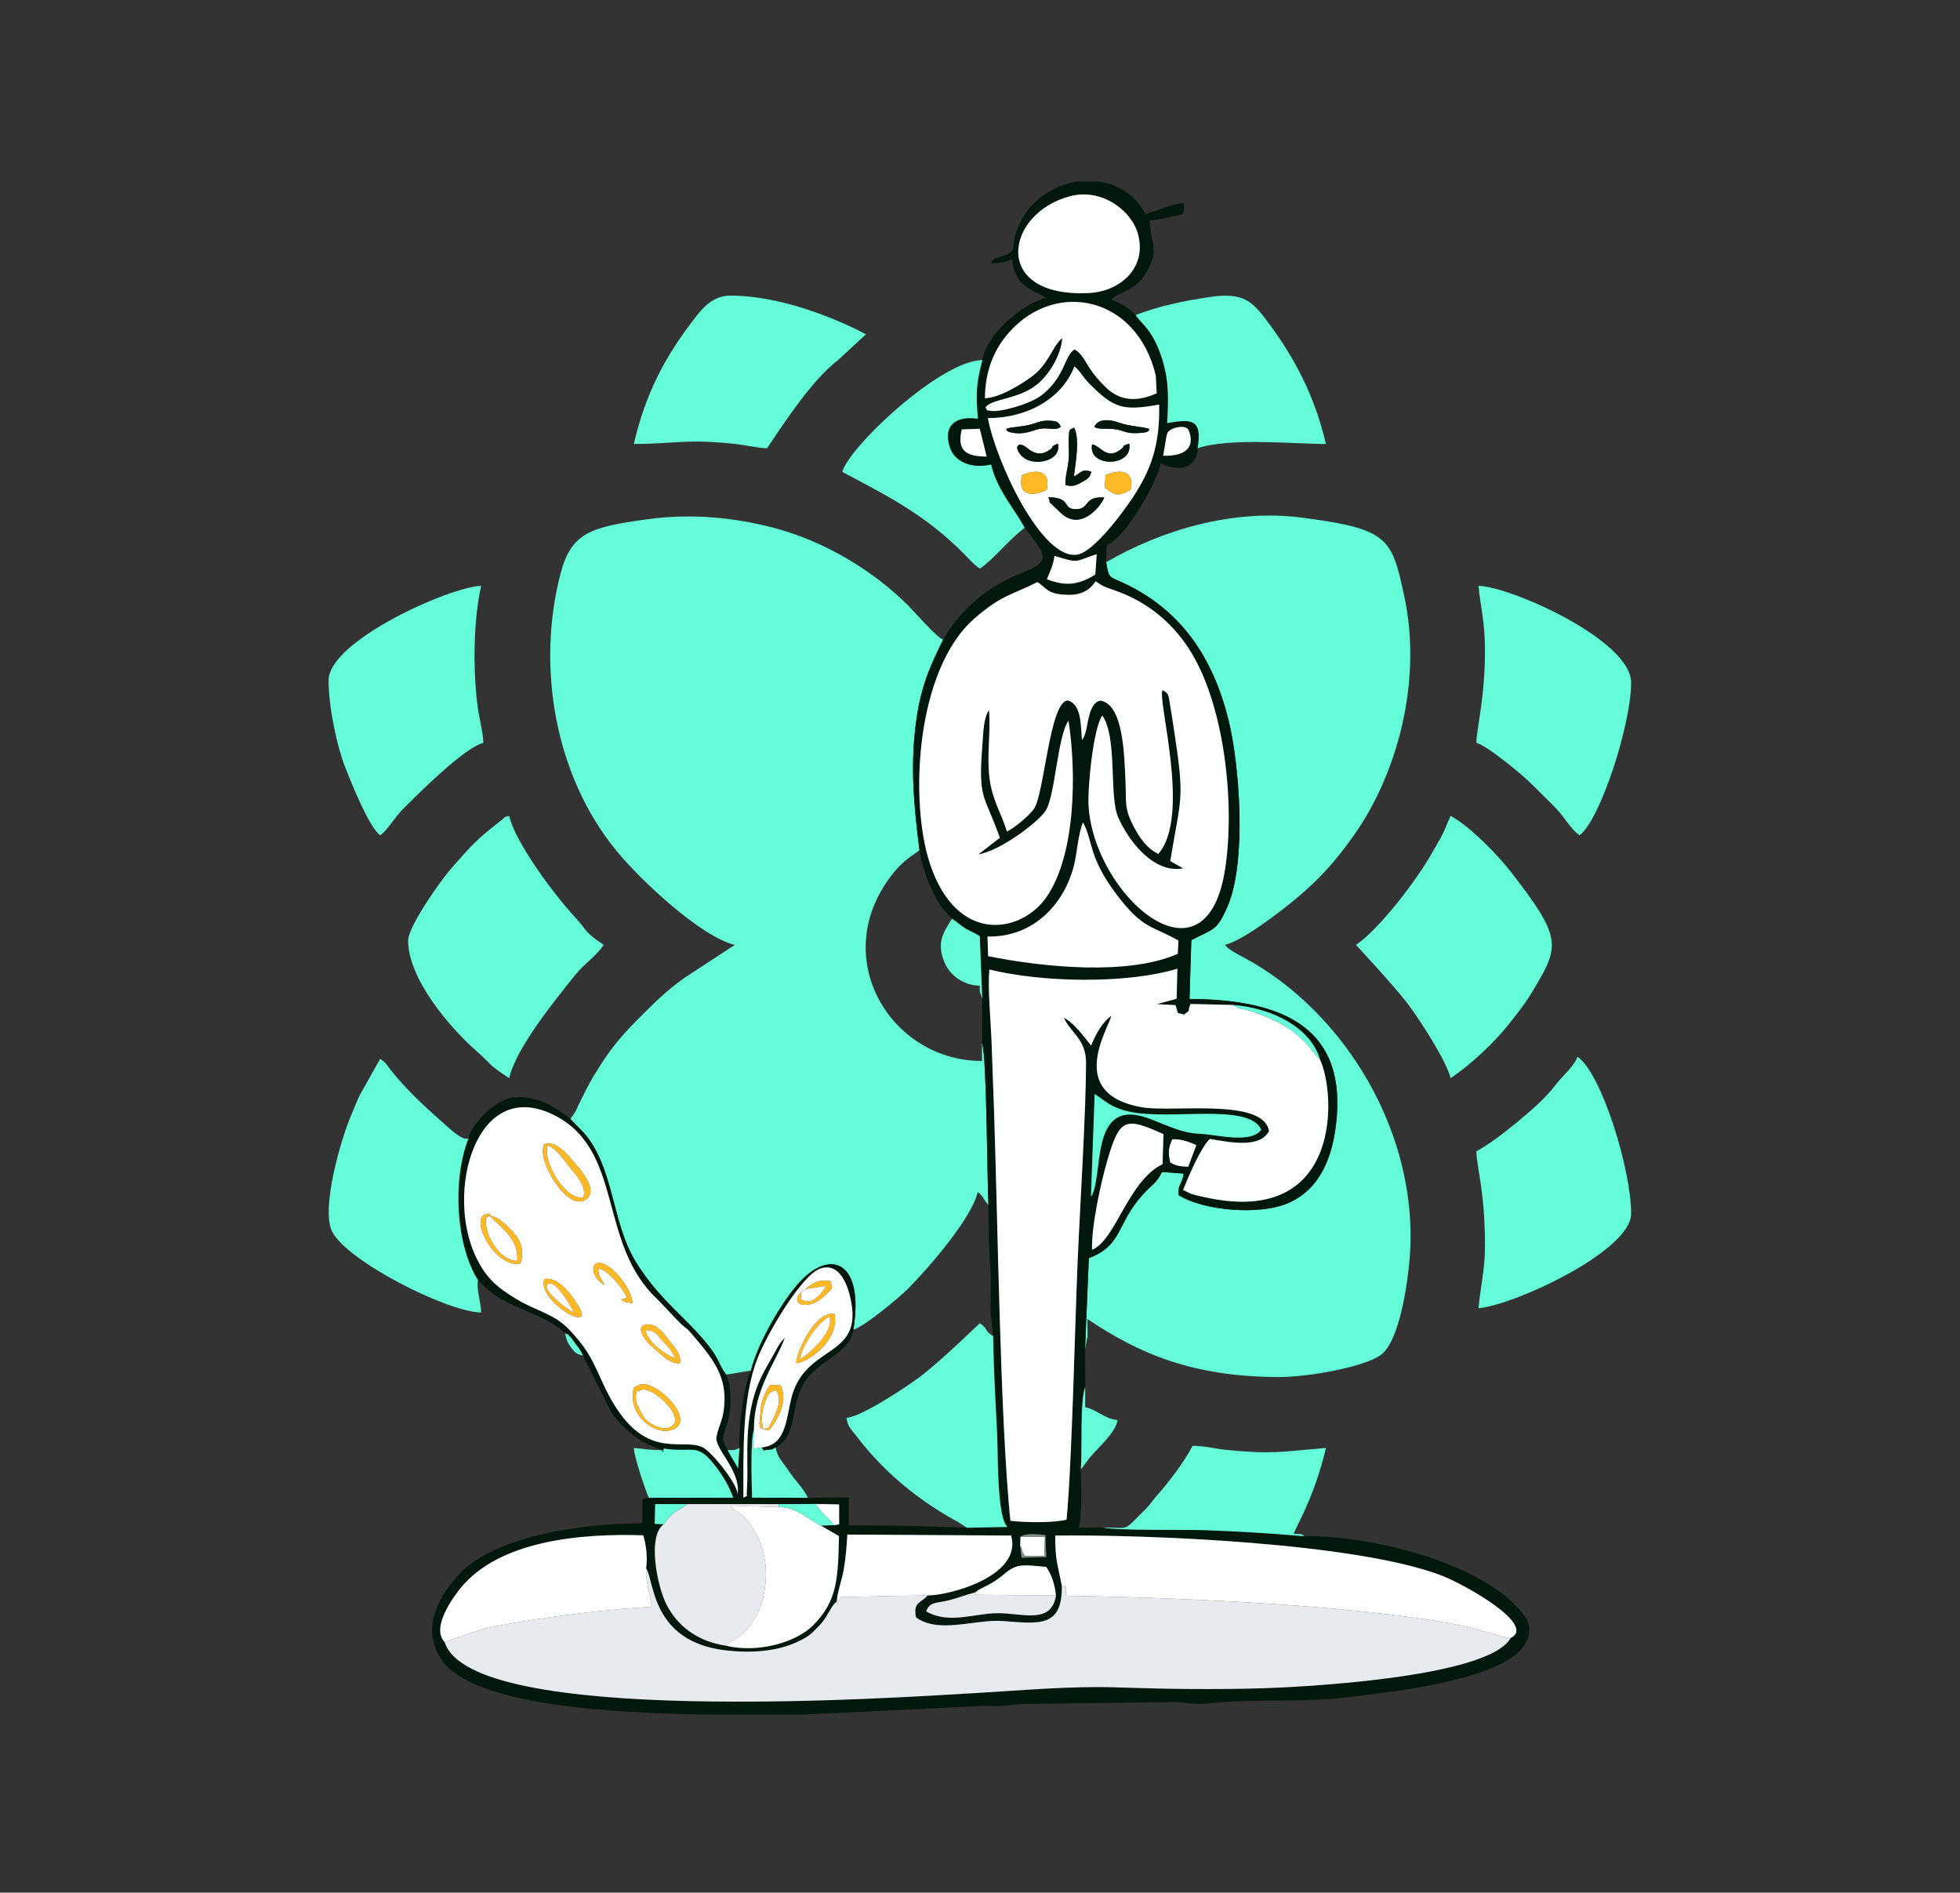 <?xml version="1.0" encoding="UTF-8"?>
<!DOCTYPE svg PUBLIC "-//W3C//DTD SVG 1.1//EN" "http://www.w3.org/Graphics/SVG/1.1/DTD/svg11.dtd">
<!-- Creator: CorelDRAW 2021 (64-Bit) -->
<svg xmlns="http://www.w3.org/2000/svg" xml:space="preserve" width="77.205mm" height="74.534mm" version="1.1" style="shape-rendering:geometricPrecision; text-rendering:geometricPrecision; image-rendering:optimizeQuality; fill-rule:evenodd; clip-rule:evenodd"
viewBox="0 0 7720.48 7453.36"
 xmlns:xlink="http://www.w3.org/1999/xlink"
 xmlns:xodm="http://www.corel.com/coreldraw/odm/2003">
 <rect x="0" y="0" width="7720.48" height="7453.36" fill="#333333" stroke="none"/>
 <defs>
  <style type="text/css">
   <![CDATA[
    .fil1 {fill:#02180D}
    .fil0 {fill:#64FCD9}
    .fil5 {fill:#86908B}
    .fil2 {fill:#E7EAEE}
    .fil3 {fill:#FEFFFF}
    .fil4 {fill:#FFB924}
   ]]>
  </style>
 </defs>
 <g id="Layer_x0020_1">
  <g id="_2343451304640">
   <path class="fil0" d="M2246.68 4406.89l52.55 53.53c120.48,137.29 109.15,351.58 204.08,506.88 56.85,93 118.63,155.05 185.41,221.1 160.17,158.4 128.32,169.1 171.91,225.05l97.32 -15.96c26.09,-108.5 128.45,-284.01 198.93,-355.95 122.51,-125.03 246.92,-65.12 204.63,195.09 43.1,-12.49 177.71,-123.64 216.69,-162.97 80.18,-80.91 248.91,-275.36 273.03,-378.9 23.94,17.54 17.49,22.37 42.42,50.8 -5.84,-102.78 -6.34,-588.88 -25.49,-637.94l0 70.67c-363.8,0 -610.53,-414.61 -349.89,-739.35 34.89,-43.48 60.32,-59.66 103.63,-90.38 -19.44,-154.42 -34.63,-299.52 -18.91,-458.19 16.48,-166.27 50.26,-245.78 112.08,-371.54 -24.06,-6.69 -110.29,-106.73 -136.89,-133.35 -139.51,-139.61 -332.03,-254.89 -531.19,-307.01 -145.96,-38.2 -317.07,-58.71 -499.2,-33.34 -223.63,31.14 -298.61,52.65 -340.93,217.86 -93.42,364.68 -21.68,790.4 220.71,1086.83 96.59,118.13 335.54,340.66 466.93,371.28l-199.65 130.55c-71.76,51.78 -114.26,94.45 -175,155.19 -57.7,57.7 -105.24,110.3 -149.86,180.35 -23.09,36.26 -41.94,65.14 -62.55,106.78 -10.77,21.78 -17.6,34.66 -28.16,56.43 -5.43,11.2 -8,18.46 -13.55,28.7l-19.05 27.79z"/>
   <path class="fil0" d="M4357.17 2214.03c10.89,64.92 11.12,55.49 65.28,80.49 225.71,104.17 354.1,289 416.52,540.2 43.66,175.69 73,558.12 -3.85,735.64 -42.68,98.57 -56.77,86.36 -142.52,132.32l-7.04 231.42c341.43,1.71 610.32,96.17 580.05,464.53 -13.8,168 -71.33,284.84 -187.69,337.74 -113.81,51.76 -338.57,31.34 -434.88,-29.54 -6.8,-37.52 15.23,-46.3 19.38,-85.24l-85.1 -6.09c-21.1,43.58 -41.36,51.08 -74.32,87.32 -107.98,118.73 -78.29,199.87 -214.09,252.05l-14.84 357.96 9.62 -50.17c0.32,-22.13 -0.66,-45.92 -0.66,-68.37 204.42,136.89 413.23,227.44 753.73,228.8 114.99,0.46 339.41,-39.83 403.2,-87.86 73.69,-55.5 104.99,-284.55 112.62,-378.44 40.16,-493.79 -259.22,-974.74 -651.47,-1184.91 -22.36,-11.98 -62.58,-32.18 -76.22,-50.78 70.86,-16.51 224.33,-135.14 282.02,-183.65 95.49,-80.28 154.51,-147.28 226.07,-248.06 167.83,-236.34 271.81,-603.08 198.03,-943.28 -49.09,-226.31 -58.87,-263.03 -403.52,-307.68 -274.48,-35.56 -554.29,50.6 -770.32,175.6z"/>
   <path class="fil1" d="M3842.72 6270.52c18.84,-19.39 56.02,-22.99 114.22,-72.87 51.28,-43.95 80.35,-33.69 164.22,-27.09 20.33,29.68 33.57,66.22 38.34,113.01 -18.37,116.37 -135.62,67.69 -232.26,69.37 -95.02,1.65 -190.06,43.97 -279.07,-7.18 13.64,-38.05 40.29,-31.82 84.68,-42.48 39.19,-9.42 72.47,-23.37 109.87,-32.76zm397.68 -5555.09l92.52 0c73.08,12.01 139.76,53.39 178.71,127 47.77,-11.13 102.52,-41.22 152.4,-42.33 0,50.3 4.86,41.63 -48.53,53.07 -21.58,4.63 -58.68,14.03 -86.94,14.66 2.14,95.91 43.18,108.15 -13.87,206.26 -44.17,75.96 -115.63,75.75 -138.53,107.01 39.14,9.12 73.14,34.99 97.21,59.26 18.43,31.92 66.19,53.61 103.83,171.8 28.19,88.5 25.41,159.29 20.34,254.04 94.29,-16.7 140.1,-17.68 119.78,99.1 -1.4,18.8 4.52,-4.22 -3.52,24.65 -6.49,23.27 -19.46,41.25 -44.67,48.59 -38.15,11.12 -75.74,-3.18 -98.24,-13.98 -5.15,61.88 -143.35,303.4 -211.34,321.74l-2.38 67.73c10.89,64.92 11.12,55.49 65.28,80.49 225.71,104.17 354.1,289 416.52,540.2 43.66,175.69 73,558.12 -3.85,735.64 -42.68,98.57 -56.77,86.36 -142.52,132.32l-7.04 231.42c341.43,1.71 610.32,96.17 580.05,464.53 -13.8,168 -71.33,284.84 -187.69,337.74 -113.81,51.76 -338.57,31.34 -434.88,-29.54 -6.8,-37.52 15.23,-46.3 19.38,-85.24l-85.1 -6.09c-21.1,43.58 -41.36,51.08 -74.32,87.32 -107.98,118.73 -78.29,199.87 -214.09,252.05l-14.84 357.96 0.49 149.98c-21.51,55.31 -10.72,245.88 -17.38,324.15 1.52,74.71 6.24,167.39 -8.02,228.6l96.55 0c50.64,12.97 323.64,7.58 402.37,10.51 131.97,4.91 259.52,12.36 390.08,23.97 236.02,-6.67 707.16,98.15 865.3,311 42.77,57.57 11.47,119.62 -33.97,155.65 -78.52,62.25 -223.02,97.77 -343.76,121.91 -72.37,14.46 -128.36,21.14 -205.59,31.47 -57.58,7.7 -151.45,19.56 -214.21,22.86 -142.65,7.49 -312.1,-0.31 -450.03,15.69 -47.34,5.48 -76.46,-2.25 -110.04,-6.02l-582.82 7.37c-51.21,-0.47 -71.94,4.69 -110.66,7.88 -35.97,2.96 -72.54,-2.34 -108.38,1.68l-678.57 32.63 -15.9 0 -349.4 0c-405.88,-4.9 -939.6,-37.57 -1060.9,-216.33 -76.78,-113.14 -23.99,-231.7 60.88,-327.73 147.03,-166.38 516.58,-209.47 730.32,-209.47l0 -93.14c12.25,-6.88 8.73,-4.15 25.4,-6.94l332.26 -0.44c-19.97,-57.14 -55.35,-108.55 -86.82,-144.98 -59.15,-68.44 -79.93,-31.88 -186.17,-48.54l-8.47 6.17 -17.66 -7.74c-6.43,-2.61 -12.34,-4.5 -18.44,-6.96 -13.33,-5.38 -16.07,-6.45 -29.04,-13.3 -48.83,-25.79 -102.78,-75.86 -133.31,-120.68l-111.71 -223.85c-12.66,-26.43 -15.56,-27.18 -31.14,-48.07 -7.06,-9.47 -10.27,-16.27 -18.04,-24.26 -20.94,-21.54 -3.43,-4.99 -21.66,-15.48 -42.36,-43.38 -117.37,-71.75 -177.69,-98.57 -74.11,-32.96 -109.55,-52.29 -164.73,-109.96 -85.08,-132.81 -104.02,-388.74 -37.91,-558.8 11.34,-58.1 108.7,-151.66 169.42,-160.22 55.22,-7.78 100.74,6.13 137.44,22.03 25.99,11.25 78.09,45.5 94.52,61.99l52.55 53.53c120.48,137.29 109.15,351.58 204.08,506.88 56.85,93 118.63,155.05 185.41,221.1 160.17,158.4 128.32,169.1 171.91,225.05 19.13,42.52 20.96,114.41 11.03,164.41 -7.22,36.36 -14.13,44.31 -21.35,72.66 -6.88,27.05 5.97,38.09 15.89,60.24 11.46,23.6 34.86,57.56 40.9,73.19l5.46 -81.66c-4.45,-86.08 17.74,-245.93 45.39,-304.8 26.09,-108.5 128.45,-284.01 198.93,-355.95 122.51,-125.03 246.92,-65.12 204.63,195.09 -13.9,92.7 -130.19,116.17 -189.1,201.71 -63.27,91.87 -25.84,213.44 -117.05,262.19 -16.41,7.64 -10.33,8.53 -26.78,8.89 -32.84,0.74 -9.96,13.9 -28.98,-9.25 94.79,-8.65 96.33,-104.72 116.84,-191.17 48.97,-206.39 260.93,-162.41 240.21,-354.95 -7.97,-73.97 -42.57,-187.82 -126.38,-157.99 -71.22,25.35 -204.74,247.21 -246.89,354.85 -60.88,155.46 -55.26,369.91 -55.03,547.24 20.69,-13.55 10.86,8.68 13.76,-34.31 6.68,-98.82 -9.17,-206.23 19.12,-331.62 20.45,-90.68 51.15,-136.01 90.57,-205.75 6.03,-10.66 8.98,-18.43 18.35,-32.47 7.14,-10.7 5.04,-7.11 11.92,-15.75l9.46 -10.39c-31.32,89.93 -122.11,202.41 -121.62,359.15 -15.13,46.43 -8.87,210.4 -7.58,271.06l220.03 0.34 160.87 -1.38 0 110.06c162.91,0 313.62,2.67 465.67,9.44l159.21 -3.21c-41.47,-40.69 -36.52,-281.65 -40.24,-361.47 -6.01,-128.62 -14.3,-261.38 -15.74,-389.82 -3.87,-51.74 -10.55,-69.4 -10.21,-126.89 0.24,-41.32 2.97,-95.15 -0.34,-135.13 -6.59,-79.72 -8.31,-162.43 -7.93,-254.45 -5.84,-102.78 -6.34,-588.88 -25.49,-637.94l0.77 -174.86 -9.48 -245.54c-16.17,-12.05 -34.65,-17.93 -54.48,-29.67 -24.17,-14.31 -33.6,-26.59 -55.34,-39.16 -16.36,-22.37 -28.08,-28.19 -46.04,-54.45 -15.58,-22.76 -24.06,-40.13 -35.93,-65.68 -14.37,-30.93 -43.62,-111.91 -45.76,-149.7 -19.44,-154.42 -34.63,-299.52 -18.91,-458.19 16.48,-166.27 50.26,-245.78 112.08,-371.54 70.77,-122.47 175.84,-209.19 306.6,-261.36 122.57,-48.91 101.01,-67.28 14.44,-178.91 -33.59,-65.63 -108.98,-148.12 -132.22,-249.13 -75.09,17.81 -143.18,-9.41 -162.11,-66.37 -29.9,-89.96 26.38,-126.87 110.12,-113.81 -8.07,-100 -6.8,-138.72 17.77,-231.09 14.55,-98.42 155.78,-223 252.49,-245.53l-27.84 -14.5c-53.31,-25.22 -100.27,-49.52 -107.63,-137.9 -21.76,10.44 -51.59,16.93 -84.66,16.93 16.27,-22.21 10.48,-15.92 41.38,-26.35 78.85,-26.62 25.65,-32.31 72.81,-130.39 45.11,-93.82 132.83,-150.51 224.18,-164.99zm-221.93 5372.04l1.17 -35.98c25.47,-14.85 68.58,-9.09 97.86,-5.87l4.05 86.26 -97.6 2.58 -5.48 -46.99zm-364.13 195.43c-27.33,31.65 -58.03,24.71 -46.23,86.41 90.52,66.39 231.53,6.34 343.27,14.57 138.3,10.17 234.46,28.22 231.06,-139.68 -16.82,-86.12 -25.95,-98.45 -25.95,-196.91 357.46,-4.56 1184.07,28.06 1521,157.06 91.46,35.01 377.74,195.51 272.87,246.48 -88.29,158.76 -847.96,193.79 -973.06,197.63 -192.16,5.91 -384.49,3.27 -576.11,-3.33 -184.81,-6.37 -381.73,12.32 -566.93,22.84 -307.92,17.5 -1979.79,132.89 -2082.67,-201.32 -55.3,-56.56 34.64,-177.88 61.69,-211.37 154.03,-190.7 479.67,-216.88 720.4,-209.1 11.9,36.37 17.57,93.18 11.29,129.32 33.36,50.4 19.29,289.34 314.1,323.97 92.88,10.9 195.19,5.52 276.36,-31.11 50.49,-22.79 59.86,-33.49 93.23,-67.93 30.97,-31.96 43.48,-75.43 67.63,-94.01 0.6,-32.79 19.86,-83.13 27.05,-124.7 7.89,-45.7 11.75,-91.45 14.39,-138.39l645.13 3.91c45.85,161.24 -249.59,237.18 -328.52,235.66zm-945.82 -359.64l359.26 0.22 146.18 -0.7 91.47 1.8 0.05 78.52 -20.11 3.35 -51.97 1.62 71.38 41.36c-3.72,167.35 -6.38,254.79 -101.65,351 -68.37,69.04 -220.27,110.21 -342.54,80.72 -116.97,-17.27 -193.24,-80.6 -235.29,-162.28 -36.4,-70.68 -76.61,-270.78 -10.86,-315.73l-35.65 -2.25 2.05 -77.59 127.68 -0.04zm197.34 -39.75c-4.8,-45.63 -101.88,-165.02 -136.81,-183.18 -86.55,-44.99 -247.32,76.46 -398.3,-261.89 -45.25,-101.42 -64.66,-133.4 -128.22,-201.78 -58.18,-62.59 -131.81,-74.22 -209.03,-121.22 -76.44,-46.53 -119.94,-82.3 -160.63,-169.55 -117.5,-251.97 0.84,-696.48 297.86,-560.09 292.26,134.22 178.92,509.66 419.61,731.56l82.47 86.97c45.51,45 15.01,3.24 79.58,81.36 55.49,67.13 104.3,131.43 101.51,230.45 -2.04,72.39 -20.02,88 -31.38,140.46 -10.64,49.14 94.87,130.15 83.34,226.91zm1703.62 -1305.71c-7.95,-37.59 -7.79,-56.32 7.92,-90.53 30.31,-4.5 70.48,11.35 95.07,22.22l-32.07 85.34c-34.43,-1.62 -46.95,-3.34 -70.92,-17.03zm-307.94 343.98c-2.51,-94.43 34.58,-263.6 60.13,-351.43 49.06,-168.69 71.19,-171.43 221.31,-103.96l-3.69 118.17c-136.1,65.88 -185.34,301.23 -277.75,337.22zm10.4 -613.38c44.57,28.36 61.16,52.45 135.7,69.28 160.01,36.11 473.56,-36.52 520.37,71.55 -43.09,56.68 -172.26,18.51 -244.42,15.63 -76.05,-3.03 -146.34,-42.62 -207.05,-63.31 -228.52,-77.88 -166.58,234.32 -219.29,311.94l14.69 -405.09zm543.45 -350.84c159.17,12.11 308.6,91.41 344.06,214.91 63.08,133.97 85.3,640.97 -420.06,549.09 -18.02,-3.27 -42.45,-8.25 -61.04,-12.82 -7.25,-1.78 -19.93,-4.99 -26.72,-7.4l-31.52 -15.05c20.96,-52.45 70.67,-168.96 105.52,-200.99 79.95,13.29 195.68,37.75 232.99,-30.35 -19.79,-132.83 -380.82,-73.27 -500.96,-94.41 -300.73,-52.93 -131.69,-308.66 -119.9,-360.44 -34.52,24.81 -59.66,68.13 -79.88,117.38 -28.66,-36.11 -69.79,-91.67 -107.14,-109.12 27.17,60.32 87.42,83.38 87.23,177.98 -0.39,194.98 -24.17,571.63 -33.04,779.51 -11.1,260.22 -22.2,794.66 -43.69,1018.72 -53.05,13.65 -165.22,11.26 -221.41,4.52 -40.52,-405.87 -48.71,-1158.76 -64.64,-1624.38 -3.09,-90.52 -6.26,-180.68 -9.8,-270.91 -2.99,-76.05 -15.37,-205.47 -8.05,-275.8 208.16,51.75 541.82,57.34 740.44,-3.1l-2.96 118.34 -77.88 20.99 73.23 4.08c14.8,38.22 -3.89,26.79 33.86,37.21 31.76,-23.37 10.57,-9.62 25.4,-41.85l165.96 3.89zm-965.71 -269.46c182.61,4.14 303.81,-130.22 341.08,-281.48 12.26,-49.72 16.45,-124.97 35.33,-167.93 41.19,77.54 19.97,136.58 135.17,287.96 102.42,134.59 137.25,117.92 240.7,177.54l-2.8 52.09c-195.04,86.1 -528.65,53.31 -746.95,9.11l-2.53 -77.29zm319.05 -849.64c31.61,200.39 29.54,528.34 -87.48,695.6 -99.01,141.54 -352.04,187.72 -458.21,-132.78 -81.62,-246.4 -55.94,-762.26 173.94,-964.24 109.04,-95.82 153.7,-95.39 249.51,-144.87 39.61,25.82 37.94,48.39 120.41,50.34 56.91,1.34 89.07,-22.66 108.8,-53.42 32.63,21.46 27.32,19.3 75.96,36.23 121.72,42.38 219.53,120.01 289.72,226.88 142.41,216.81 184.52,613.99 143.98,872.36 -77.04,490.95 -519.32,97.02 -537.57,-253.61 -3.86,-74.18 19.52,-307.46 54.5,-353.19 60.47,89.73 25.19,315.46 62.2,400.92 36.15,83.45 135.14,223.61 256.23,201.08l-51.1 -28.86c43.4,-262.62 58.11,-235.01 13.33,-526.57 -4.54,-29.54 -8.75,-57.04 -13.89,-87.17 -6.92,-40.57 -3.66,-44.81 -29.7,-59.42 -22.28,37 113.5,497.72 -16.93,645.07 -43.14,-21.27 -71.07,-57.98 -98.39,-110.73 -37,-71.43 -26.8,-95.33 -30.88,-179.29 -4.52,-93.12 -7.03,-301.18 -99.33,-313.59 -40.7,6.75 -47.96,82.2 -54.33,110.66 -1.67,7.46 -3.44,14.77 -6.08,22.02 -5.7,15.6 -5.44,14.02 -11.44,22.4 -5.18,-62.25 -2.46,-139.44 -55.15,-155.89 -73.68,2.23 -92.77,374.04 -135.66,429.17 -22.14,28.47 -73.01,71.13 -105.08,87.51 -20.11,-70.92 -57.06,-121.23 -68.33,-210.05 -11.61,-91.53 5.34,-180.1 -2.08,-267.93 -21.85,27.75 -22.91,96.29 -25.57,129.69 -18.14,228.19 5.66,194.08 68.22,372.81l-84.51 64.96c84.09,-12.46 237.13,-127.49 265.04,-171.84 38.22,-60.72 46.05,-291.74 89.87,-354.25zm-55.18 -649.16c99.45,29.53 74.84,23.37 166.39,-7.08l-5.4 80.18c-64.33,40.63 -115.4,47.91 -190.89,18.6 11.61,-27.95 25.47,-55.02 29.9,-91.7zm-294.14 -500.79l27.12 109.64c-80.48,-0.69 -118.41,-22.17 -98.09,-107l70.97 -2.64zm736.01 25.91c5.45,-14.91 1.84,-8.96 9.43,-16.98 12.05,-12.73 58.22,-25.39 74.86,-7.48 1.11,1.2 57.08,107.92 -98.03,104.91l13.74 -80.45zm-704.09 -68.08c151.71,0.84 291.63,-75.11 340.8,-203.49 22.48,18.15 34.12,43.28 59.23,68.47 95.53,95.84 130.96,108.28 274.53,81.76 3.61,159.32 -32.45,256.39 -101.33,362.28 -36.87,56.67 -154.13,216.43 -219.68,228.48 -141.06,25.94 -323.48,-370.3 -353.55,-537.5zm-11.77 -78.11c1.2,-114.97 39.89,-197.6 97.2,-261.45 184.32,-205.36 501.31,-139.43 575.82,171.86l3.69 70.16c-78.72,35.29 -145.82,30.69 -201.56,-24.44 -23.65,-23.39 -42.32,-43.78 -62.12,-73.63 -17.05,-25.71 -32.45,-61.42 -60.36,-74.41 -39.19,23.49 -36.25,105.8 -126.49,177.98 -49.19,39.35 -173.08,70.59 -203.79,63.55 -22.5,-5.15 -7.75,6.24 -19.91,-13.42 23.37,-34.58 126.99,-30.38 201.66,-89.31 43.56,-34.37 94.53,-109.27 100.67,-183.63 -39.88,31.75 -52.65,103.26 -122.53,153.27 -37.17,26.61 -121.3,81.61 -182.28,83.47zm337.14 -795.93c122.15,-31.38 240.35,55.06 265.92,149.84 36.28,134.49 -72.53,225.43 -191.24,231.71 -388.74,20.54 -334.26,-314.86 -74.68,-381.55z"/>
   <path class="fil2" d="M1751.59 6466.65c102.88,334.21 1774.75,218.82 2082.67,201.32 185.2,-10.52 382.12,-29.21 566.93,-22.84 191.62,6.6 383.95,9.24 576.11,3.33 125.1,-3.84 884.77,-38.87 973.06,-197.63 -31.96,-1.17 -140.06,-38.81 -191.73,-49.01 -421.69,-83.26 -1142.52,-110.78 -1560.27,-117.53 -0.25,-72.09 1.11,-18.38 -15.92,-40.09 3.4,167.9 -92.76,149.85 -231.06,139.68 -111.74,-8.23 -252.75,51.82 -343.27,-14.57 -11.8,-61.7 18.9,-54.76 46.23,-86.41l-342.47 6.33 -13.95 27.45 -1.63 -10.26c-24.15,18.58 -36.66,62.05 -67.63,94.01 -33.37,34.44 -42.74,45.14 -93.23,67.93 -81.17,36.63 -183.48,42.01 -276.36,31.11 -294.81,-34.63 -280.74,-273.57 -314.1,-323.97 -1.56,52.14 13.82,100.42 22.94,152.37 -145.38,8.32 -298.73,25.51 -441.65,47.14 -66.6,10.08 -136.73,20.7 -199.87,35.52 -71.29,16.73 -116.81,38.63 -174.8,56.12z"/>
   <path class="fil3" d="M5199.45 4172.47c-7.91,-7.75 -4.27,-2.57 -14.82,-14.88 -0.17,-0.2 -6.14,-7.85 -7.67,-9.91 -58.05,-77.97 -121.44,-118.67 -218.01,-154.34 -15.92,-5.88 -32.62,-12.31 -50.75,-16.75 -10.7,-2.62 -16.48,-2.42 -26.84,-5.79l-19.73 -9.18c-1.18,-3.04 -4.15,-2.72 -6.24,-4.06l-165.96 -3.89c-14.83,32.23 6.36,18.48 -25.4,41.85 -37.75,-10.42 -19.06,1.01 -33.86,-37.21l-73.23 -4.08 77.88 -20.99 2.96 -118.34c-198.62,60.44 -532.28,54.85 -740.44,3.1 -7.32,70.33 5.06,199.75 8.05,275.8 3.54,90.23 6.71,180.39 9.8,270.91 15.93,465.62 24.12,1218.51 64.64,1624.38 56.19,6.74 168.36,9.13 221.41,-4.52 21.49,-224.06 32.59,-758.5 43.69,-1018.72 8.87,-207.88 32.65,-584.53 33.04,-779.51 0.19,-94.6 -60.06,-117.66 -87.23,-177.98 37.35,17.45 78.48,73.01 107.14,109.12 20.22,-49.25 45.36,-92.57 79.88,-117.38 -11.79,51.78 -180.83,307.51 119.9,360.44 120.14,21.14 481.17,-38.42 500.96,94.41 -37.31,68.1 -153.04,43.64 -232.99,30.35 -34.85,32.03 -84.56,148.54 -105.52,200.99l31.52 15.05c6.79,2.41 19.47,5.62 26.72,7.4 18.59,4.57 43.02,9.55 61.04,12.82 505.36,91.88 483.14,-415.12 420.06,-549.09z"/>
   <path class="fil3" d="M4208.73 2838.46c-43.82,62.51 -51.65,293.53 -89.87,354.25 -27.91,44.35 -180.95,159.38 -265.04,171.84l84.51 -64.96c-62.56,-178.73 -86.36,-144.62 -68.22,-372.81 2.66,-33.4 3.72,-101.94 25.57,-129.69 7.42,87.83 -9.53,176.4 2.08,267.93 11.27,88.82 48.22,139.13 68.33,210.05 32.07,-16.38 82.94,-59.04 105.08,-87.51 42.89,-55.13 61.98,-426.94 135.66,-429.17 52.69,16.45 49.97,93.64 55.15,155.89 6,-8.38 5.74,-6.8 11.44,-22.4 2.64,-7.25 4.41,-14.56 6.08,-22.02 6.37,-28.46 13.63,-103.91 54.33,-110.66 92.3,12.41 94.81,220.47 99.33,313.59 4.08,83.96 -6.12,107.86 30.88,179.29 27.32,52.75 55.25,89.46 98.39,110.73 130.43,-147.35 -5.35,-608.07 16.93,-645.07 26.04,14.61 22.78,18.85 29.7,59.42 5.14,30.13 9.35,57.63 13.89,87.17 44.78,291.56 30.07,263.95 -13.33,526.57l51.1 28.86c-121.09,22.53 -220.08,-117.63 -256.23,-201.08 -37.01,-85.46 -1.73,-311.19 -62.2,-400.92 -34.98,45.73 -58.36,279.01 -54.5,353.19 18.25,350.63 460.53,744.56 537.57,253.61 40.54,-258.37 -1.57,-655.55 -143.98,-872.36 -70.19,-106.87 -168,-184.5 -289.72,-226.88 -48.64,-16.93 -43.33,-14.77 -75.96,-36.23 -19.73,30.76 -51.89,54.76 -108.8,53.42 -82.47,-1.95 -80.8,-24.52 -120.41,-50.34 -95.81,49.48 -140.47,49.05 -249.51,144.87 -229.88,201.98 -255.56,717.84 -173.94,964.24 106.17,320.5 359.2,274.32 458.21,132.78 117.02,-167.26 119.09,-495.21 87.48,-695.6z"/>
   <path class="fil3" d="M2508.41 5459.45c50.29,-46.01 216.84,108.53 158.78,159.48 -56.75,49.8 -181.62,-23.93 -174.28,-128.73 2.73,-38.92 7.44,-23.37 15.5,-30.75zm72.26 -145.74c-16.06,-13.35 -26.4,-22.04 -38.17,-38.57 -37.45,-52.59 -3.99,-56.42 -3.37,-57.25 38.43,-13.01 74.91,30.93 91.31,54.24 19.32,27.46 53.32,55.17 48.28,95.85 -39.44,5.68 -72.6,-33.12 -98.05,-54.27zm-436.21 -276.78c74,-12.65 143.65,122.77 144.69,127.73 7.56,35.77 -0.97,13.92 -4.8,21.17 -28.51,12.98 -164.14,-82.09 -139.89,-148.9zm236.07 23.02c-70.65,-41.2 -50.68,-126.71 26.86,-64.35 35.07,28.21 78.46,85.49 84.37,135.7 -26.13,-2.96 -25.85,-0.98 -45.67,-13.33l24.43 -7.3c-15.9,-34.33 -75.28,-111.42 -113.38,-115.07 -2.51,28.76 10.87,36.59 23.39,64.35zm-451.79 -272.77c40.6,5.96 71.5,43.73 94.31,67.81 28.19,29.77 43.45,72.27 26.79,120.98 -99.05,19.62 -201.99,-176.87 -136.43,-193.87 28.51,-7.39 14.7,4.74 15.33,5.08zm339.01 -202.06c19.06,21.28 83.1,94.84 47.8,131.67 -65.82,68.67 -184.44,-117.57 -176.85,-190.82 2.95,-28.49 4.24,-14.21 7.88,-21.02 50.42,-13.27 96.88,53.06 121.17,80.17zm638.11 1298.39c11.53,-96.76 -93.98,-177.77 -83.34,-226.91 11.36,-52.46 29.34,-68.07 31.38,-140.46 2.79,-99.02 -46.02,-163.32 -101.51,-230.45 -64.57,-78.12 -34.07,-36.36 -79.58,-81.36l-82.47 -86.97c-240.69,-221.9 -127.35,-597.34 -419.61,-731.56 -297.02,-136.39 -415.36,308.12 -297.86,560.09 40.69,87.25 84.19,123.02 160.63,169.55 77.22,47 150.85,58.63 209.03,121.22 63.56,68.38 82.97,100.36 128.22,201.78 150.98,338.35 311.75,216.9 398.3,261.89 34.93,18.16 132.01,137.55 136.81,183.18z"/>
   <path class="fil0" d="M5341.36 3721.1c2.4,3.58 151.91,162.12 209.36,239.37 41.34,55.6 147.37,217.75 163.17,285.56 77.58,-51.95 173.97,-141.34 232.3,-216.44 37.6,-48.41 62.91,-78.95 95.26,-133.33 102.7,-172.59 111.89,-202.35 -90.42,-463.1 -51.25,-66.07 -161.64,-180.12 -237.14,-220.06 -12.37,25.78 -20.23,50.67 -33.72,76.34 -13,24.74 -24.69,42.94 -39.86,70.21 -58.64,105.39 -208.7,301.01 -298.95,361.45z"/>
   <path class="fil0" d="M1607.57 3704.16c0,147.74 158.92,338.44 272.86,438.34 64.23,56.32 30.66,40.31 125.07,103.53 28.45,-122.11 182.7,-309.33 261.2,-407.66 34.6,-43.34 80.98,-71.96 111.33,-117.27 -79.92,-53.52 -61.33,-53.5 -112.08,-108.05 -84.24,-90.54 -236.11,-295.48 -260.45,-399.95 -27.34,7.29 -10.35,1.54 -32.26,18.54 -98.18,76.15 -113.57,94.92 -198.24,191.22 -35.21,40.04 -167.43,224.48 -167.43,281.3z"/>
   <path class="fil0" d="M5815.49 4533.89c1.54,69.15 33.87,154.85 33.87,372.54 0,96.83 -18.61,163.86 -25.4,245.53 138.3,-11.51 601.13,-224.7 601.13,-372.53 0,-174.33 -117.17,-554.79 -211.67,-618.07 -8.81,32.99 -57.91,75.35 -81.08,105.18 -30.31,39.02 -58.43,68.16 -94.66,100.07 -59.97,52.81 -155.07,131.77 -222.19,167.28z"/>
   <path class="fil0" d="M5849.36 2561.16c0,190.44 -33.87,311.48 -33.87,364.07 43.7,11.67 183.63,128.05 218.09,162.91 34.14,34.52 63.79,62.31 97.47,97.27 31.41,32.62 56.81,81.1 90.84,103.89 81.09,-59.41 203.2,-436.51 203.2,-601.14 0,-167.05 -474.79,-378.18 -601.13,-381 6.56,78.91 25.4,136.21 25.4,254z"/>
   <path class="fil0" d="M1294.3 2679.7c0,106.95 33.77,261.46 65.16,341.24 26.16,66.49 94.16,236.21 138.04,268.36 27.49,-18.41 58.35,-71.09 86.62,-99.65 65.63,-66.32 243.34,-244.01 319.78,-264.42 -0.86,-38.75 -15.57,-92.86 -21.91,-138.95 -19.51,-141.7 -17.84,-344.85 13.44,-479.12 -120.84,2.69 -601.13,216.12 -601.13,372.54z"/>
   <path class="fil3" d="M4182.44 6244.2c17.03,21.71 15.67,-32 15.92,40.09 417.75,6.75 1138.58,34.27 1560.27,117.53 51.67,10.2 159.77,47.84 191.73,49.01 104.87,-50.97 -181.41,-211.47 -272.87,-246.48 -336.93,-129 -1163.54,-161.62 -1521,-157.06 0,98.46 9.13,110.79 25.95,196.91z"/>
   <path class="fil0" d="M1883.21 5041.89c-85.08,-132.81 -104.02,-388.74 -37.91,-558.8 -23.15,9.1 -60.59,-26.48 -95.7,-57.36 -74.39,-65.4 -148.84,-134.28 -210.97,-212.36 -18.67,-23.47 -14.83,-25.93 -41.13,-43.54l-79.26 140.87c-12.89,26.45 -21.5,49.85 -33.19,76.88 -42.82,99.08 -121.77,373.11 -76.76,462.52 58.35,115.89 450.69,315.75 587.14,318.79 -0.8,-35.86 -20.83,-102.63 -12.22,-127z"/>
   <path class="fil0" d="M2496.56 1748.36c159.83,0 210.74,-21.39 405.71,0.7 35.78,4.05 83.54,15.44 119.23,16.24 69.43,-103.69 177.57,-269.37 279.4,-347.14l110.06 -101.6c-126.97,-67.18 -341.59,-152.4 -533.4,-152.4 -72.18,0 -112.13,51.85 -144,93.06 -115.4,149.23 -190.97,293.57 -237,491.14z"/>
   <path class="fil0" d="M4473.37 1240.36c18.43,31.92 66.19,53.61 103.83,171.8 28.19,88.5 25.41,159.29 20.34,254.04 94.29,-16.7 140.1,-17.68 119.78,99.1 124.81,-42.63 378.21,-16.94 505.51,-16.94 -44.53,-191.12 -124.36,-339.37 -226.15,-476.58 -61.52,-82.92 -95.57,-122.8 -233.71,-101.81 -114.99,17.48 -195.88,35.74 -289.6,70.39z"/>
   <path class="fil0" d="M3808.9 6016.53l159.21 -3.21c-41.47,-40.69 -36.52,-281.65 -40.24,-361.47 -6.01,-128.62 -14.3,-261.38 -15.74,-389.82 -36.45,-21.7 -17.77,-27.59 -52.43,-50.8 -4.43,2.96 -153.58,148.93 -237.06,211.67 -46.1,34.65 -226.71,155.77 -287.88,160.86 2.77,33.28 20.56,47.89 38.57,71.5 82.43,108.05 180.82,198.85 293.3,273.97 24.52,16.37 42.11,27.05 67.6,42.46 15.86,9.6 19.84,11.69 38.08,21.12l36.59 23.72z"/>
   <path class="fil0" d="M4036.11 2078.56c-33.59,-65.63 -108.98,-148.12 -132.22,-249.13 -75.09,17.81 -143.18,-9.41 -162.11,-66.37 -29.9,-89.96 26.38,-126.87 110.12,-113.81 -8.07,-100 -6.8,-138.72 17.77,-231.09 -162.53,0 -525.49,341.59 -551.84,440.27 186.56,98.72 329.39,171.1 480.5,323.83 21.36,21.59 37.4,41.12 61.37,57.17 51.64,-34.58 116.77,-116.2 176.41,-160.87z"/>
   <path class="fil3" d="M4129.73 1958.19c96.15,1.53 50.33,48.44 110.74,47 53.81,-1.28 26.03,-50.91 109,-46.1 -5.64,22.16 -89.86,142.57 -174,57.61 -9.06,-9.15 -17.84,-16.29 -25.99,-24.45 -27.18,-27.22 -6.15,1.26 -19.75,-34.06zm225.29 -87.06c58.13,-25.06 115.68,-18.45 98.57,57.65 -45.93,23.78 -56.17,28.06 -101.87,-8.97l3.3 -48.68zm-329.07 -0.04c56.87,-24.95 114.21,-18.22 97.29,57.46 -53.4,28.11 -118.08,25.76 -97.29,-57.46zm204 5.55c29.46,-14.37 30.45,-32.16 69.3,-18.67 -7.29,24.2 -15.65,28.77 -41.83,42.96 -24.42,13.23 -34.08,15.25 -60,9.61 -2.87,-41.05 12.45,-70.35 13.12,-119.81 0.29,-21.35 -1.8,-47.61 -0.61,-68 2.07,-35.42 0.69,-27.61 20.98,-38.63 23.38,45.71 5.74,135.94 -0.96,192.54zm71.82 -126.67c35.67,7.04 55.48,59.18 107.81,23.81 33.69,-22.77 -4.83,-10.91 38.12,-27.02 18.85,92.94 -164.18,96.51 -145.93,3.21zm-292.87 5.38c7.21,-2.94 1.69,-7.01 16.88,-2.96 22.42,5.98 52.8,56.13 105.14,21.77 30.84,-20.25 -3.11,-10.78 36.42,-26.84 14.43,68.12 -90.34,88.84 -134.01,55.69 -12.42,-9.43 -32.74,-32.97 -24.43,-47.66zm301.86 -74.72c15.66,-35.74 66.12,-27.51 97.69,-15.95 39.06,14.3 101.52,16.8 117.86,24.42 -2.71,2.96 9.64,15.1 -48.44,16.55 -26.78,0.66 -34.32,-1.04 -58.13,-9.01 -47.13,-15.79 -90.38,-0.9 -108.98,-16.01zm-347.81 8.47c19.99,-9.07 71.46,-7.17 112.34,-21.86 18.01,-6.47 33.33,-11.46 54.91,-10.6 33.07,1.31 39.22,4.33 48.19,23.99 -24.72,20.5 -50.63,-4.52 -102.16,13.37 -27.62,9.6 -57.03,16.42 -88.91,9.93 -26.59,-5.41 -20.1,-10.11 -24.37,-14.83zm-71.62 -42.76c30.07,167.2 212.49,563.44 353.55,537.5 65.55,-12.05 182.81,-171.81 219.68,-228.48 68.88,-105.89 104.94,-202.96 101.33,-362.28 -143.57,26.52 -179,14.08 -274.53,-81.76 -25.11,-25.19 -36.75,-50.32 -59.23,-68.47 -49.17,128.38 -189.09,204.33 -340.8,203.49z"/>
   <path class="fil3" d="M1751.59 6466.65c57.99,-17.49 103.51,-39.39 174.8,-56.12 63.14,-14.82 133.27,-25.44 199.87,-35.52 142.92,-21.63 296.27,-38.82 441.65,-47.14 -9.12,-51.95 -24.5,-100.23 -22.94,-152.37 6.28,-36.14 0.61,-92.95 -11.29,-129.32 -240.73,-7.78 -566.37,18.4 -720.4,209.1 -27.05,33.49 -116.99,154.81 -61.69,211.37z"/>
   <path class="fil0" d="M4345.71 6015.56c50.64,12.97 323.64,7.58 402.37,10.51 131.97,4.91 259.52,12.36 390.08,23.97 -13.56,-9.22 -5.4,-9.08 -42.33,-9.08 5.36,-23.03 80.94,-140.99 127,-338.67 -178.25,14.84 -210.29,25.89 -396.56,7.09 -40.28,-4.06 -80.6,-15.55 -128.38,-15.55 -34.58,65.35 -92.72,141.88 -141.75,196.91 -17.28,19.4 -20.82,27.98 -38.06,46.61 -15.05,16.26 -26.75,26.13 -42.29,42.37 -47.59,49.69 -40.57,35.84 -130.08,35.84z"/>
   <path class="fil2" d="M2614.44 6003.14c-65.75,44.95 -25.54,245.05 10.86,315.73 42.05,81.68 118.32,145.01 235.29,162.28 8.21,-13.93 38.23,-27.02 54.05,-39.1 101.62,-77.58 136.56,-270.77 63.96,-400.46 -46.73,-83.46 -60.19,-72.68 -101.85,-108.35 63.03,-4.28 133.43,1.35 191.03,1.66l0 -11.42 -359.26 -0.22c-49.52,32.19 -61.26,32.65 -94.08,79.88z"/>
   <path class="fil3" d="M3879.56 1568.23c60.98,-1.86 145.11,-56.86 182.28,-83.47 69.88,-50.01 82.65,-121.52 122.53,-153.27 -6.14,74.36 -57.11,149.26 -100.67,183.63 -74.67,58.93 -178.29,54.73 -201.66,89.31 12.16,19.66 -2.59,8.27 19.91,13.42 30.71,7.04 154.6,-24.2 203.79,-63.55 90.24,-72.18 87.3,-154.49 126.49,-177.98 27.91,12.99 43.31,48.7 60.36,74.41 19.8,29.85 38.47,50.24 62.12,73.63 55.74,55.13 122.84,59.73 201.56,24.44l-3.69 -70.16c-74.51,-311.29 -391.5,-377.22 -575.82,-171.86 -57.31,63.85 -96,146.48 -97.2,261.45z"/>
   <path class="fil3" d="M3889.68 3688.1l2.53 77.29c218.3,44.2 551.91,76.99 746.95,-9.11l2.8 -52.09c-103.45,-59.62 -138.28,-42.95 -240.7,-177.54 -115.2,-151.38 -93.98,-210.42 -135.17,-287.96 -18.88,42.96 -23.07,118.21 -35.33,167.93 -37.27,151.26 -158.47,285.62 -341.08,281.48z"/>
   <path class="fil3" d="M2860.59 6481.15c122.27,29.49 274.17,-11.68 342.54,-80.72 95.27,-96.21 97.93,-183.65 101.65,-351l-71.38 -41.36c-46.26,-21.58 -94.12,-73.45 -165.62,-73.17 -57.6,-0.31 -128,-5.94 -191.03,-1.66 41.66,35.67 55.12,24.89 101.85,108.35 72.6,129.69 37.66,322.88 -63.96,400.46 -15.82,12.08 -45.84,25.17 -54.05,39.1z"/>
   <path class="fil3" d="M4216.7 772.3c-259.58,66.69 -314.06,402.09 74.68,381.55 118.71,-6.28 227.52,-97.22 191.24,-231.71 -25.57,-94.78 -143.77,-181.22 -265.92,-149.84z"/>
   <path class="fil3" d="M3296.29 6306.42l1.63 10.26 13.95 -27.45 342.47 -6.33c78.93,1.52 374.37,-74.42 328.52,-235.66l-645.13 -3.91c-2.64,46.94 -6.5,92.69 -14.39,138.39 -7.19,41.57 -26.45,91.91 -27.05,124.7z"/>
   <path class="fil3" d="M3004.16 5627.85c-13.86,-16.9 -2.03,22.62 -12.84,-21.44l6.81 -71.33c8.24,-35.54 20.15,-59.73 35.92,-80.82l40.68 1.72c31.58,64.7 -14.52,138.83 -45.97,177.23l-24.6 -5.36zm132.09 -259.48c2.72,-47.85 74.42,-205.01 150.4,-194.09 21.64,96.33 -93.37,187.59 -150.4,194.09zm37.05 -291.86c3.94,-3.41 10.51,-9.93 19.79,-15.64 29.4,-18.09 48.74,-20.59 78.59,-15.16 7.92,33.7 9.53,22.88 -12.99,47 -80.67,86.39 -168.07,34.47 -85.39,-16.2zm-203.39 550.5l-3.89 78.25 33.58 -5.09c94.79,-8.65 96.33,-104.72 116.84,-191.17 48.97,-206.39 260.93,-162.41 240.21,-354.95 -7.97,-73.97 -42.57,-187.82 -126.38,-157.99 -71.22,25.35 -204.74,247.21 -246.89,354.85 -60.88,155.46 -55.26,369.91 -55.03,547.24 20.69,-13.55 10.86,8.68 13.76,-34.31 6.68,-98.82 -9.17,-206.23 19.12,-331.62 20.45,-90.68 51.15,-136.01 90.57,-205.75 6.03,-10.66 8.98,-18.43 18.35,-32.47 7.14,-10.7 5.04,-7.11 11.92,-15.75l9.46 -10.39c-31.32,89.93 -122.11,202.41 -121.62,359.15z"/>
   <path class="fil3" d="M4301.54 4921.78c92.41,-35.99 141.65,-271.34 277.75,-337.22l3.69 -118.17c-150.12,-67.47 -172.25,-64.73 -221.31,103.96 -25.55,87.83 -62.64,257 -60.13,351.43z"/>
   <path class="fil0" d="M2555.83 5898.55l332.26 -0.44c-19.97,-57.14 -55.35,-108.55 -86.82,-144.98 -59.15,-68.44 -79.93,-31.88 -186.17,-48.54 -5.98,17.02 0.05,20.21 -8.47,6.17 -51.27,0 -71.76,-5.28 -110.07,-8.47 3.55,42.56 43.74,160.53 59.27,196.26z"/>
   <path class="fil0" d="M4297.25 4713.49c52.71,-77.62 -9.23,-389.82 219.29,-311.94 60.71,20.69 131,60.28 207.05,63.31 72.16,2.88 201.33,41.05 244.42,-15.63 -46.81,-108.07 -360.36,-35.44 -520.37,-71.55 -74.54,-16.83 -91.13,-40.92 -135.7,-69.28l-14.69 405.09z"/>
   <path class="fil2" d="M4159.5 6283.57l-316.76 -3.03 -0.02 -10.02c-37.4,9.39 -70.68,23.34 -109.87,32.76 -44.39,10.66 -71.04,4.43 -84.68,42.48 89.01,51.15 184.05,8.83 279.07,7.18 96.64,-1.68 213.89,47 232.26,-69.37z"/>
   <path class="fil0" d="M3868.93 3932.76l-9.48 -245.54c-16.17,-12.05 -34.65,-17.93 -54.48,-29.67 -24.17,-14.31 -33.6,-26.59 -55.34,-39.16 -32.12,52.03 -63.22,92.94 -28.41,173.45 21.39,49.49 73.09,88.67 138.48,90.12 0,5.96 -0.59,19.73 0.32,25.1l8.91 25.7z"/>
   <path class="fil0" d="M3182.36 5898.41c-17.62,-36.53 -44.7,-61.82 -67.68,-94.57 -11.11,-15.83 -19.17,-27.57 -31.71,-44.45 -15.76,-21.2 -21.59,-30.47 -27.61,-58.86 -16.41,7.64 -10.33,8.53 -26.78,8.89 -32.84,0.74 -9.96,13.9 -28.98,-9.25l-33.58 5.09 3.89 -78.25c-15.13,46.43 -8.87,210.4 -7.58,271.06l220.03 0.34z"/>
   <path class="fil3" d="M3842.72 6270.52l0.02 10.02 316.76 3.03c-4.77,-46.79 -18.01,-83.33 -38.34,-113.01 -83.87,-6.6 -112.94,-16.86 -164.22,27.09 -58.2,49.88 -95.38,53.48 -114.22,72.87z"/>
   <path class="fil0" d="M4257.18 5786.96c1.37,-1.5 3.43,-5.93 4,-4.6l32.73 -43.79c30.51,-36.34 103.78,-99.79 107.65,-146.34 -49.71,-4.14 -78.96,-39.61 -127,-50.8l0 -78.62c-21.51,55.31 -10.72,245.88 -17.38,324.15z"/>
   <path class="fil3" d="M4153.55 2189.3c-4.43,36.68 -18.29,63.75 -29.9,91.7 75.49,29.31 126.56,22.03 190.89,-18.6l5.4 -80.18c-91.55,30.45 -66.94,36.61 -166.39,7.08z"/>
   <path class="fil3" d="M2518.35 5477.16c-11.08,9.38 -9.2,-16.28 -13.88,22.1 -1.59,13.03 2.97,25.41 6.91,35.73 4.39,11.49 22.6,43.59 26.95,49.6 12.5,17.28 79.78,62.99 113.74,27.14 40.62,-42.87 -96.26,-166.28 -133.72,-134.57z"/>
   <path class="fil3" d="M2297.36 4716c16.58,-42.94 -31.77,-92.76 -51.74,-117.5 -23.33,-28.91 -51.27,-74.67 -88.56,-88.19 -21.22,62.62 67.91,216.96 140.3,205.69z"/>
   <path class="fil3" d="M1928.74 4787.18l-14.56 9.18c-7.26,85.56 70.33,174.41 123.06,168.64 7.43,-73.09 -47.87,-120.97 -91.27,-159.77l-17.23 -18.05z"/>
   <path class="fil4" d="M2157.06 4510.31c37.29,13.52 65.23,59.28 88.56,88.19 19.97,24.74 68.32,74.56 51.74,117.5 -72.39,11.27 -161.52,-143.07 -140.3,-205.69zm-10.48 -5.36c-3.64,6.81 -4.93,-7.47 -7.88,21.02 -7.59,73.25 111.03,259.49 176.85,190.82 35.3,-36.83 -28.74,-110.39 -47.8,-131.67 -24.29,-27.11 -70.75,-93.44 -121.17,-80.17z"/>
   <path class="fil3" d="M4581.68 1794.87c155.11,3.01 99.14,-103.71 98.03,-104.91 -16.64,-17.91 -62.81,-5.25 -74.86,7.48 -7.59,8.02 -3.98,2.07 -9.43,16.98l-13.74 80.45z"/>
   <path class="fil1" d="M4229.95 1876.64c6.7,-56.6 24.34,-146.83 0.96,-192.54 -20.29,11.02 -18.91,3.21 -20.98,38.63 -1.19,20.39 0.9,46.65 0.61,68 -0.67,49.46 -15.99,78.76 -13.12,119.81 25.92,5.64 35.58,3.62 60,-9.61 26.18,-14.19 34.54,-18.76 41.83,-42.96 -38.85,-13.49 -39.84,4.3 -69.3,18.67z"/>
   <path class="fil1" d="M4129.73 1958.19c13.6,35.32 -7.43,6.84 19.75,34.06 8.15,8.16 16.93,15.3 25.99,24.45 84.14,84.96 168.36,-35.45 174,-57.61 -82.97,-4.81 -55.19,44.82 -109,46.1 -60.41,1.44 -14.59,-45.47 -110.74,-47z"/>
   <path class="fil3" d="M4609.48 4577.8c23.97,13.69 36.49,15.41 70.92,17.03l32.07 -85.34c-24.59,-10.87 -64.76,-26.72 -95.07,-22.22 -15.71,34.21 -15.87,52.94 -7.92,90.53z"/>
   <path class="fil3" d="M3788.44 1691.15c-20.32,84.83 17.61,106.31 98.09,107l-27.12 -109.64 -70.97 2.64z"/>
   <path class="fil4" d="M1928.74 4787.18l17.23 18.05c43.4,38.8 98.7,86.68 91.27,159.77 -52.73,5.77 -130.32,-83.08 -123.06,-168.64l14.56 -9.18zm0 0c-0.63,-0.34 13.18,-12.47 -15.33,-5.08 -65.56,17 37.38,213.49 136.43,193.87 16.66,-48.71 1.4,-91.21 -26.79,-120.98 -22.81,-24.08 -53.71,-61.85 -94.31,-67.81z"/>
   <path class="fil4" d="M2511.38 5534.99c-3.94,-10.32 -8.5,-22.7 -6.91,-35.73 4.68,-38.38 2.8,-12.72 13.88,-22.1 37.46,-31.71 174.34,91.7 133.72,134.57 -33.96,35.85 -101.24,-9.86 -113.74,-27.14 -4.35,-6.01 -22.56,-38.11 -26.95,-49.6zm-2.97 -75.54c-8.06,7.38 -12.77,-8.17 -15.5,30.75 -7.34,104.8 117.53,178.53 174.28,128.73 58.06,-50.95 -108.49,-205.49 -158.78,-159.48z"/>
   <path class="fil0" d="M3233.4 6008.07l51.97 -1.62c-22.54,-30.56 -49.17,-46.1 -71.41,-83.67l-146.18 0.7 0 11.42c71.5,-0.28 119.36,51.59 165.62,73.17z"/>
   <path class="fil4" d="M3151.08 5352.58c9.24,-59.12 76.15,-149.96 115.95,-166.97 20.32,61.24 -86.75,151 -115.95,166.97zm-14.83 15.79c57.03,-6.5 172.04,-97.76 150.4,-194.09 -75.98,-10.92 -147.68,146.24 -150.4,194.09z"/>
   <path class="fil4" d="M4351.72 1919.81c45.7,37.03 55.94,32.75 101.87,8.97 17.11,-76.1 -40.44,-82.71 -98.57,-57.65l-3.3 48.68z"/>
   <path class="fil4" d="M4025.95 1871.09c-20.79,83.22 43.89,85.57 97.29,57.46 16.92,-75.68 -40.42,-82.41 -97.29,-57.46z"/>
   <path class="fil4" d="M2542.87 5240.17c34.35,-4.89 47.99,18.7 64.65,38.12 22.73,26.49 37.49,36.56 51.14,70.71 -47.21,-19.99 -105.3,-64.78 -115.79,-108.83zm-3.74 -22.28c-0.62,0.83 -34.08,4.66 3.37,57.25 11.77,16.53 22.11,25.22 38.17,38.57 25.45,21.15 58.61,59.95 98.05,54.27 5.04,-40.68 -28.96,-68.39 -48.28,-95.85 -16.4,-23.31 -52.88,-67.25 -91.31,-54.24z"/>
   <path class="fil4" d="M2260.23 5169.16c-22.24,-10.4 -126.21,-87.73 -103.78,-110.91 25.78,-26.67 92.24,83.67 103.78,110.91zm24.12 16.67c3.83,-7.25 12.36,14.6 4.8,-21.17 -1.04,-4.96 -70.69,-140.38 -144.69,-127.73 -24.25,66.81 111.38,161.88 139.89,148.9z"/>
   <path class="fil0" d="M5199.45 4172.47c-35.46,-123.5 -184.89,-202.8 -344.06,-214.91 2.09,1.34 5.06,1.02 6.24,4.06l19.73 9.18c10.36,3.37 16.14,3.17 26.84,5.79 18.13,4.44 34.83,10.87 50.75,16.75 96.57,35.67 159.96,76.37 218.01,154.34 1.53,2.06 7.5,9.71 7.67,9.91 10.55,12.31 6.91,7.13 14.82,14.88z"/>
   <path class="fil3" d="M4018.47 6087.47c13.6,20.33 -0.34,14.21 19.16,40.22l75.56 -0.03 2.93 -75.49 -96.48 -0.68 -1.17 35.98z"/>
   <path class="fil3" d="M3004.16 5627.85c30.65,-6.41 19.47,0.82 34.44,-27.01 22.21,-41.26 44.49,-90.82 16.76,-126.39 -28.16,8.08 -33.02,20.03 -44.74,55.84 -12.04,36.76 -10.35,58.01 -6.46,97.56z"/>
   <path class="fil3" d="M3151.08 5352.58c29.2,-15.97 136.27,-105.73 115.95,-166.97 -39.8,17.01 -106.71,107.85 -115.95,166.97z"/>
   <path class="fil1" d="M4025.78 1752.39c-15.19,-4.05 -9.67,0.02 -16.88,2.96 -8.31,14.69 12.01,38.23 24.43,47.66 43.67,33.15 148.44,12.43 134.01,-55.69 -39.53,16.06 -5.58,6.59 -36.42,26.84 -52.34,34.36 -82.72,-15.79 -105.14,-21.77z"/>
   <path class="fil0" d="M2614.44 6003.14c32.82,-47.23 44.56,-47.69 94.08,-79.88l-127.68 0.04 -2.05 77.59 35.65 2.25z"/>
   <path class="fil4" d="M2380.53 5059.95c-12.52,-27.76 -25.9,-35.59 -23.39,-64.35 38.1,3.65 97.48,80.74 113.38,115.07l-24.43 7.3c19.82,12.35 19.54,10.37 45.67,13.33 -5.91,-50.21 -49.3,-107.49 -84.37,-135.7 -77.54,-62.36 -97.51,23.15 -26.86,64.35z"/>
   <path class="fil1" d="M4419.74 1696.64c23.81,7.97 31.35,9.67 58.13,9.01 58.08,-1.45 45.73,-13.59 48.44,-16.55 -16.34,-7.62 -78.8,-10.12 -117.86,-24.42 -31.57,-11.56 -82.03,-19.79 -97.69,15.95 18.6,15.11 61.85,0.22 108.98,16.01z"/>
   <path class="fil1" d="M4409.58 1773.78c-52.33,35.37 -72.14,-16.77 -107.81,-23.81 -18.25,93.3 164.78,89.73 145.93,-3.21 -42.95,16.11 -4.43,4.25 -38.12,27.02z"/>
   <path class="fil1" d="M3962.95 1689.1c4.27,4.72 -2.22,9.42 24.37,14.83 31.88,6.49 61.29,-0.33 88.91,-9.93 51.53,-17.89 77.44,7.13 102.16,-13.37 -8.97,-19.66 -15.12,-22.68 -48.19,-23.99 -21.58,-0.86 -36.9,4.13 -54.91,10.6 -40.88,14.69 -92.35,12.79 -112.34,21.86z"/>
   <path class="fil4" d="M3004.16 5627.85c-3.89,-39.55 -5.58,-60.8 6.46,-97.56 11.72,-35.81 16.58,-47.76 44.74,-55.84 27.73,35.57 5.45,85.13 -16.76,126.39 -14.97,27.83 -3.79,20.6 -34.44,27.01zm0 0l24.6 5.36c31.45,-38.4 77.55,-112.53 45.97,-177.23l-40.68 -1.72c-15.77,21.09 -27.68,45.28 -35.92,80.82l-6.81 71.33c10.81,44.06 -1.02,4.54 12.84,21.44z"/>
   <path class="fil3" d="M3285.37 6006.45l20.11 -3.35 -0.05 -78.52 -91.47 -1.8c22.24,37.57 48.87,53.11 71.41,83.67z"/>
   <path class="fil4" d="M3173.3 5076.51l80.33 -12.58c-8.04,16.37 -20.61,31.85 -37.19,45.83 -21.06,17.78 -34.24,18.61 -61.69,8.33 1.02,-32.6 -0.56,-27.15 18.55,-41.58zm0 0c-82.68,50.67 4.72,102.59 85.39,16.2 22.52,-24.12 20.91,-13.3 12.99,-47 -29.85,-5.43 -49.19,-2.93 -78.59,15.16 -9.28,5.71 -15.85,12.23 -19.79,15.64z"/>
   <path class="fil3" d="M2542.87 5240.17c10.49,44.05 68.58,88.84 115.79,108.83 -13.65,-34.15 -28.41,-44.22 -51.14,-70.71 -16.66,-19.42 -30.3,-43.01 -64.65,-38.12z"/>
   <path class="fil3" d="M2156.45 5058.25c-22.43,23.18 81.54,100.51 103.78,110.91 -11.54,-27.24 -78,-137.58 -103.78,-110.91z"/>
   <path class="fil3" d="M3173.3 5076.51c-19.11,14.43 -17.53,8.98 -18.55,41.58 27.45,10.28 40.63,9.45 61.69,-8.33 16.58,-13.98 29.15,-29.46 37.19,-45.83l-80.33 12.58z"/>
   <path class="fil5" d="M4018.47 6087.47l5.48 46.99 97.6 -2.58 -4.05 -86.26c-29.28,-3.22 -72.39,-8.98 -97.86,5.87l96.48 0.68 -2.93 75.49 -75.56 0.03c-19.5,-26.01 -5.56,-19.89 -19.16,-40.22z"/>
   <path class="fil0" d="M2296.47 5338.23c-12.66,-26.43 -15.56,-27.18 -31.14,-48.07 -7.06,-9.47 -10.27,-16.27 -18.04,-24.26 -20.94,-21.54 -3.43,-4.99 -21.66,-15.48 4.87,24.59 10.11,37.7 23.56,55.78 15.81,21.25 20.78,26.03 47.28,32.03z"/>
   <path class="fil0" d="M2866.2 5710.76c11.46,23.6 34.86,57.56 40.9,73.19l5.46 -81.66c-21.07,9.39 -15.48,7.86 -46.36,8.47z"/>
  </g>
 </g>
</svg>
